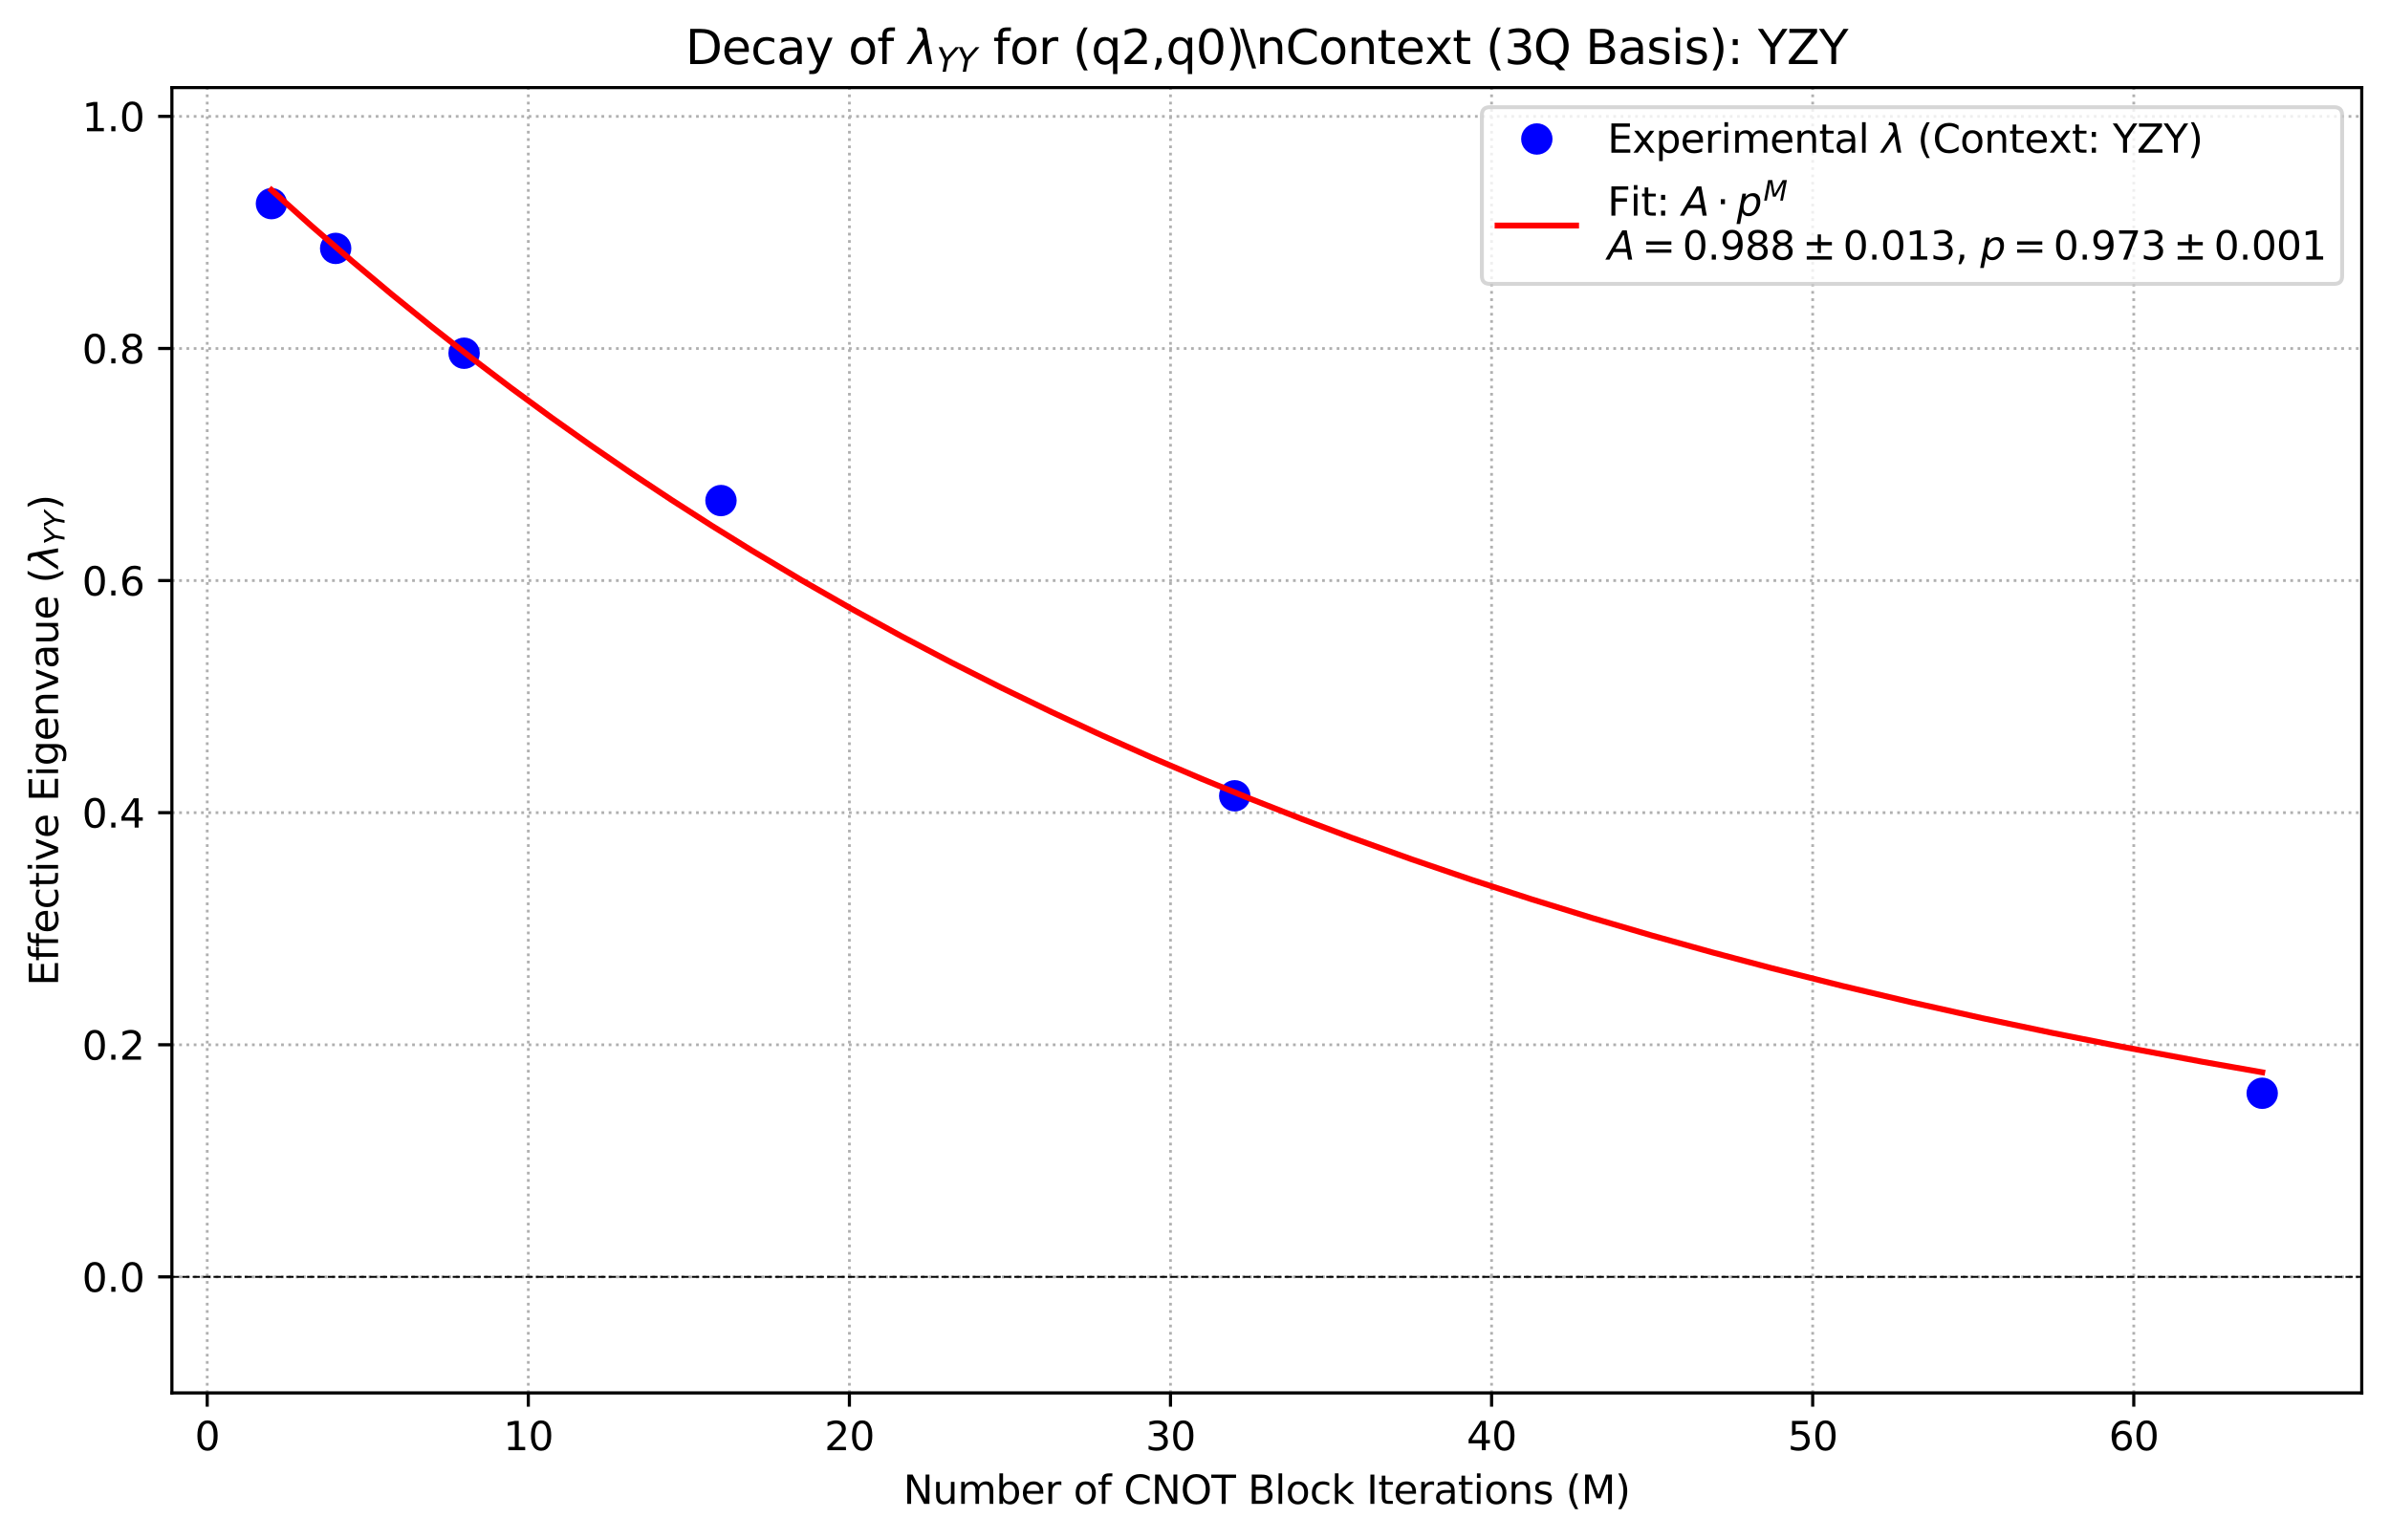 <?xml version="1.0" encoding="utf-8" standalone="no"?>
<!DOCTYPE svg PUBLIC "-//W3C//DTD SVG 1.1//EN"
  "http://www.w3.org/Graphics/SVG/1.1/DTD/svg11.dtd">
<svg xmlns:xlink="http://www.w3.org/1999/xlink" width="609.003pt" height="392.516pt" viewBox="0 0 609.003 392.516" xmlns="http://www.w3.org/2000/svg" version="1.1">
 <defs>
  <style type="text/css">*{stroke-linejoin: round; stroke-linecap: butt}</style>
 </defs>
 <g id="figure_1">
  <g id="patch_1">
   <path d="M -0 392.516 
L 609.003 392.516 
L 609.003 0 
L -0 0 
z
" style="fill: #ffffff"/>
  </g>
  <g id="axes_1">
   <g id="patch_2">
    <path d="M 43.803 354.96 
L 601.803 354.96 
L 601.803 22.32 
L 43.803 22.32 
z
" style="fill: #ffffff"/>
   </g>
   <g id="matplotlib.axis_1">
    <g id="xtick_1">
     <g id="line2d_1">
      <path d="M 52.803 354.96 
L 52.803 22.32 
" clip-path="url(#pe7e18f6854)" style="fill: none; stroke-dasharray: 0.7,1.155; stroke-dashoffset: 0; stroke: #b0b0b0; stroke-width: 0.7"/>
     </g>
     <g id="line2d_2">
      <defs>
       <path id="m74af216a0b" d="M 0 0 
L 0 3.5 
" style="stroke: #000000; stroke-width: 0.8"/>
      </defs>
      <g>
       <use xlink:href="#m74af216a0b" x="52.803" y="354.96" style="stroke: #000000; stroke-width: 0.8"/>
      </g>
     </g>
     <g id="text_1">
      <!-- 0 -->
      <g transform="translate(49.622 369.558) scale(0.1 -0.1)">
       <defs>
        <path id="DejaVuSans-30" d="M 2034 4250 
Q 1547 4250 1301 3770 
Q 1056 3291 1056 2328 
Q 1056 1369 1301 889 
Q 1547 409 2034 409 
Q 2525 409 2770 889 
Q 3016 1369 3016 2328 
Q 3016 3291 2770 3770 
Q 2525 4250 2034 4250 
z
M 2034 4750 
Q 2819 4750 3233 4129 
Q 3647 3509 3647 2328 
Q 3647 1150 3233 529 
Q 2819 -91 2034 -91 
Q 1250 -91 836 529 
Q 422 1150 422 2328 
Q 422 3509 836 4129 
Q 1250 4750 2034 4750 
z
" transform="scale(0.016)"/>
       </defs>
       <use xlink:href="#DejaVuSans-30"/>
      </g>
     </g>
    </g>
    <g id="xtick_2">
     <g id="line2d_3">
      <path d="M 134.621 354.96 
L 134.621 22.32 
" clip-path="url(#pe7e18f6854)" style="fill: none; stroke-dasharray: 0.7,1.155; stroke-dashoffset: 0; stroke: #b0b0b0; stroke-width: 0.7"/>
     </g>
     <g id="line2d_4">
      <g>
       <use xlink:href="#m74af216a0b" x="134.621" y="354.96" style="stroke: #000000; stroke-width: 0.8"/>
      </g>
     </g>
     <g id="text_2">
      <!-- 10 -->
      <g transform="translate(128.259 369.558) scale(0.1 -0.1)">
       <defs>
        <path id="DejaVuSans-31" d="M 794 531 
L 1825 531 
L 1825 4091 
L 703 3866 
L 703 4441 
L 1819 4666 
L 2450 4666 
L 2450 531 
L 3481 531 
L 3481 0 
L 794 0 
L 794 531 
z
" transform="scale(0.016)"/>
       </defs>
       <use xlink:href="#DejaVuSans-31"/>
       <use xlink:href="#DejaVuSans-30" transform="translate(63.623 0)"/>
      </g>
     </g>
    </g>
    <g id="xtick_3">
     <g id="line2d_5">
      <path d="M 216.439 354.96 
L 216.439 22.32 
" clip-path="url(#pe7e18f6854)" style="fill: none; stroke-dasharray: 0.7,1.155; stroke-dashoffset: 0; stroke: #b0b0b0; stroke-width: 0.7"/>
     </g>
     <g id="line2d_6">
      <g>
       <use xlink:href="#m74af216a0b" x="216.439" y="354.96" style="stroke: #000000; stroke-width: 0.8"/>
      </g>
     </g>
     <g id="text_3">
      <!-- 20 -->
      <g transform="translate(210.077 369.558) scale(0.1 -0.1)">
       <defs>
        <path id="DejaVuSans-32" d="M 1228 531 
L 3431 531 
L 3431 0 
L 469 0 
L 469 531 
Q 828 903 1448 1529 
Q 2069 2156 2228 2338 
Q 2531 2678 2651 2914 
Q 2772 3150 2772 3378 
Q 2772 3750 2511 3984 
Q 2250 4219 1831 4219 
Q 1534 4219 1204 4116 
Q 875 4013 500 3803 
L 500 4441 
Q 881 4594 1212 4672 
Q 1544 4750 1819 4750 
Q 2544 4750 2975 4387 
Q 3406 4025 3406 3419 
Q 3406 3131 3298 2873 
Q 3191 2616 2906 2266 
Q 2828 2175 2409 1742 
Q 1991 1309 1228 531 
z
" transform="scale(0.016)"/>
       </defs>
       <use xlink:href="#DejaVuSans-32"/>
       <use xlink:href="#DejaVuSans-30" transform="translate(63.623 0)"/>
      </g>
     </g>
    </g>
    <g id="xtick_4">
     <g id="line2d_7">
      <path d="M 298.258 354.96 
L 298.258 22.32 
" clip-path="url(#pe7e18f6854)" style="fill: none; stroke-dasharray: 0.7,1.155; stroke-dashoffset: 0; stroke: #b0b0b0; stroke-width: 0.7"/>
     </g>
     <g id="line2d_8">
      <g>
       <use xlink:href="#m74af216a0b" x="298.258" y="354.96" style="stroke: #000000; stroke-width: 0.8"/>
      </g>
     </g>
     <g id="text_4">
      <!-- 30 -->
      <g transform="translate(291.895 369.558) scale(0.1 -0.1)">
       <defs>
        <path id="DejaVuSans-33" d="M 2597 2516 
Q 3050 2419 3304 2112 
Q 3559 1806 3559 1356 
Q 3559 666 3084 287 
Q 2609 -91 1734 -91 
Q 1441 -91 1130 -33 
Q 819 25 488 141 
L 488 750 
Q 750 597 1062 519 
Q 1375 441 1716 441 
Q 2309 441 2620 675 
Q 2931 909 2931 1356 
Q 2931 1769 2642 2001 
Q 2353 2234 1838 2234 
L 1294 2234 
L 1294 2753 
L 1863 2753 
Q 2328 2753 2575 2939 
Q 2822 3125 2822 3475 
Q 2822 3834 2567 4026 
Q 2313 4219 1838 4219 
Q 1578 4219 1281 4162 
Q 984 4106 628 3988 
L 628 4550 
Q 988 4650 1302 4700 
Q 1616 4750 1894 4750 
Q 2613 4750 3031 4423 
Q 3450 4097 3450 3541 
Q 3450 3153 3228 2886 
Q 3006 2619 2597 2516 
z
" transform="scale(0.016)"/>
       </defs>
       <use xlink:href="#DejaVuSans-33"/>
       <use xlink:href="#DejaVuSans-30" transform="translate(63.623 0)"/>
      </g>
     </g>
    </g>
    <g id="xtick_5">
     <g id="line2d_9">
      <path d="M 380.076 354.96 
L 380.076 22.32 
" clip-path="url(#pe7e18f6854)" style="fill: none; stroke-dasharray: 0.7,1.155; stroke-dashoffset: 0; stroke: #b0b0b0; stroke-width: 0.7"/>
     </g>
     <g id="line2d_10">
      <g>
       <use xlink:href="#m74af216a0b" x="380.076" y="354.96" style="stroke: #000000; stroke-width: 0.8"/>
      </g>
     </g>
     <g id="text_5">
      <!-- 40 -->
      <g transform="translate(373.713 369.558) scale(0.1 -0.1)">
       <defs>
        <path id="DejaVuSans-34" d="M 2419 4116 
L 825 1625 
L 2419 1625 
L 2419 4116 
z
M 2253 4666 
L 3047 4666 
L 3047 1625 
L 3713 1625 
L 3713 1100 
L 3047 1100 
L 3047 0 
L 2419 0 
L 2419 1100 
L 313 1100 
L 313 1709 
L 2253 4666 
z
" transform="scale(0.016)"/>
       </defs>
       <use xlink:href="#DejaVuSans-34"/>
       <use xlink:href="#DejaVuSans-30" transform="translate(63.623 0)"/>
      </g>
     </g>
    </g>
    <g id="xtick_6">
     <g id="line2d_11">
      <path d="M 461.894 354.96 
L 461.894 22.32 
" clip-path="url(#pe7e18f6854)" style="fill: none; stroke-dasharray: 0.7,1.155; stroke-dashoffset: 0; stroke: #b0b0b0; stroke-width: 0.7"/>
     </g>
     <g id="line2d_12">
      <g>
       <use xlink:href="#m74af216a0b" x="461.894" y="354.96" style="stroke: #000000; stroke-width: 0.8"/>
      </g>
     </g>
     <g id="text_6">
      <!-- 50 -->
      <g transform="translate(455.532 369.558) scale(0.1 -0.1)">
       <defs>
        <path id="DejaVuSans-35" d="M 691 4666 
L 3169 4666 
L 3169 4134 
L 1269 4134 
L 1269 2991 
Q 1406 3038 1543 3061 
Q 1681 3084 1819 3084 
Q 2600 3084 3056 2656 
Q 3513 2228 3513 1497 
Q 3513 744 3044 326 
Q 2575 -91 1722 -91 
Q 1428 -91 1123 -41 
Q 819 9 494 109 
L 494 744 
Q 775 591 1075 516 
Q 1375 441 1709 441 
Q 2250 441 2565 725 
Q 2881 1009 2881 1497 
Q 2881 1984 2565 2268 
Q 2250 2553 1709 2553 
Q 1456 2553 1204 2497 
Q 953 2441 691 2322 
L 691 4666 
z
" transform="scale(0.016)"/>
       </defs>
       <use xlink:href="#DejaVuSans-35"/>
       <use xlink:href="#DejaVuSans-30" transform="translate(63.623 0)"/>
      </g>
     </g>
    </g>
    <g id="xtick_7">
     <g id="line2d_13">
      <path d="M 543.712 354.96 
L 543.712 22.32 
" clip-path="url(#pe7e18f6854)" style="fill: none; stroke-dasharray: 0.7,1.155; stroke-dashoffset: 0; stroke: #b0b0b0; stroke-width: 0.7"/>
     </g>
     <g id="line2d_14">
      <g>
       <use xlink:href="#m74af216a0b" x="543.712" y="354.96" style="stroke: #000000; stroke-width: 0.8"/>
      </g>
     </g>
     <g id="text_7">
      <!-- 60 -->
      <g transform="translate(537.35 369.558) scale(0.1 -0.1)">
       <defs>
        <path id="DejaVuSans-36" d="M 2113 2584 
Q 1688 2584 1439 2293 
Q 1191 2003 1191 1497 
Q 1191 994 1439 701 
Q 1688 409 2113 409 
Q 2538 409 2786 701 
Q 3034 994 3034 1497 
Q 3034 2003 2786 2293 
Q 2538 2584 2113 2584 
z
M 3366 4563 
L 3366 3988 
Q 3128 4100 2886 4159 
Q 2644 4219 2406 4219 
Q 1781 4219 1451 3797 
Q 1122 3375 1075 2522 
Q 1259 2794 1537 2939 
Q 1816 3084 2150 3084 
Q 2853 3084 3261 2657 
Q 3669 2231 3669 1497 
Q 3669 778 3244 343 
Q 2819 -91 2113 -91 
Q 1303 -91 875 529 
Q 447 1150 447 2328 
Q 447 3434 972 4092 
Q 1497 4750 2381 4750 
Q 2619 4750 2861 4703 
Q 3103 4656 3366 4563 
z
" transform="scale(0.016)"/>
       </defs>
       <use xlink:href="#DejaVuSans-36"/>
       <use xlink:href="#DejaVuSans-30" transform="translate(63.623 0)"/>
      </g>
     </g>
    </g>
    <g id="text_8">
     <!-- Number of CNOT Block Iterations (M) -->
     <g transform="translate(230.178 383.237) scale(0.1 -0.1)">
      <defs>
       <path id="DejaVuSans-4e" d="M 628 4666 
L 1478 4666 
L 3547 763 
L 3547 4666 
L 4159 4666 
L 4159 0 
L 3309 0 
L 1241 3903 
L 1241 0 
L 628 0 
L 628 4666 
z
" transform="scale(0.016)"/>
       <path id="DejaVuSans-75" d="M 544 1381 
L 544 3500 
L 1119 3500 
L 1119 1403 
Q 1119 906 1312 657 
Q 1506 409 1894 409 
Q 2359 409 2629 706 
Q 2900 1003 2900 1516 
L 2900 3500 
L 3475 3500 
L 3475 0 
L 2900 0 
L 2900 538 
Q 2691 219 2414 64 
Q 2138 -91 1772 -91 
Q 1169 -91 856 284 
Q 544 659 544 1381 
z
M 1991 3584 
L 1991 3584 
z
" transform="scale(0.016)"/>
       <path id="DejaVuSans-6d" d="M 3328 2828 
Q 3544 3216 3844 3400 
Q 4144 3584 4550 3584 
Q 5097 3584 5394 3201 
Q 5691 2819 5691 2113 
L 5691 0 
L 5113 0 
L 5113 2094 
Q 5113 2597 4934 2840 
Q 4756 3084 4391 3084 
Q 3944 3084 3684 2787 
Q 3425 2491 3425 1978 
L 3425 0 
L 2847 0 
L 2847 2094 
Q 2847 2600 2669 2842 
Q 2491 3084 2119 3084 
Q 1678 3084 1418 2786 
Q 1159 2488 1159 1978 
L 1159 0 
L 581 0 
L 581 3500 
L 1159 3500 
L 1159 2956 
Q 1356 3278 1631 3431 
Q 1906 3584 2284 3584 
Q 2666 3584 2933 3390 
Q 3200 3197 3328 2828 
z
" transform="scale(0.016)"/>
       <path id="DejaVuSans-62" d="M 3116 1747 
Q 3116 2381 2855 2742 
Q 2594 3103 2138 3103 
Q 1681 3103 1420 2742 
Q 1159 2381 1159 1747 
Q 1159 1113 1420 752 
Q 1681 391 2138 391 
Q 2594 391 2855 752 
Q 3116 1113 3116 1747 
z
M 1159 2969 
Q 1341 3281 1617 3432 
Q 1894 3584 2278 3584 
Q 2916 3584 3314 3078 
Q 3713 2572 3713 1747 
Q 3713 922 3314 415 
Q 2916 -91 2278 -91 
Q 1894 -91 1617 61 
Q 1341 213 1159 525 
L 1159 0 
L 581 0 
L 581 4863 
L 1159 4863 
L 1159 2969 
z
" transform="scale(0.016)"/>
       <path id="DejaVuSans-65" d="M 3597 1894 
L 3597 1613 
L 953 1613 
Q 991 1019 1311 708 
Q 1631 397 2203 397 
Q 2534 397 2845 478 
Q 3156 559 3463 722 
L 3463 178 
Q 3153 47 2828 -22 
Q 2503 -91 2169 -91 
Q 1331 -91 842 396 
Q 353 884 353 1716 
Q 353 2575 817 3079 
Q 1281 3584 2069 3584 
Q 2775 3584 3186 3129 
Q 3597 2675 3597 1894 
z
M 3022 2063 
Q 3016 2534 2758 2815 
Q 2500 3097 2075 3097 
Q 1594 3097 1305 2825 
Q 1016 2553 972 2059 
L 3022 2063 
z
" transform="scale(0.016)"/>
       <path id="DejaVuSans-72" d="M 2631 2963 
Q 2534 3019 2420 3045 
Q 2306 3072 2169 3072 
Q 1681 3072 1420 2755 
Q 1159 2438 1159 1844 
L 1159 0 
L 581 0 
L 581 3500 
L 1159 3500 
L 1159 2956 
Q 1341 3275 1631 3429 
Q 1922 3584 2338 3584 
Q 2397 3584 2469 3576 
Q 2541 3569 2628 3553 
L 2631 2963 
z
" transform="scale(0.016)"/>
       <path id="DejaVuSans-20" transform="scale(0.016)"/>
       <path id="DejaVuSans-6f" d="M 1959 3097 
Q 1497 3097 1228 2736 
Q 959 2375 959 1747 
Q 959 1119 1226 758 
Q 1494 397 1959 397 
Q 2419 397 2687 759 
Q 2956 1122 2956 1747 
Q 2956 2369 2687 2733 
Q 2419 3097 1959 3097 
z
M 1959 3584 
Q 2709 3584 3137 3096 
Q 3566 2609 3566 1747 
Q 3566 888 3137 398 
Q 2709 -91 1959 -91 
Q 1206 -91 779 398 
Q 353 888 353 1747 
Q 353 2609 779 3096 
Q 1206 3584 1959 3584 
z
" transform="scale(0.016)"/>
       <path id="DejaVuSans-66" d="M 2375 4863 
L 2375 4384 
L 1825 4384 
Q 1516 4384 1395 4259 
Q 1275 4134 1275 3809 
L 1275 3500 
L 2222 3500 
L 2222 3053 
L 1275 3053 
L 1275 0 
L 697 0 
L 697 3053 
L 147 3053 
L 147 3500 
L 697 3500 
L 697 3744 
Q 697 4328 969 4595 
Q 1241 4863 1831 4863 
L 2375 4863 
z
" transform="scale(0.016)"/>
       <path id="DejaVuSans-43" d="M 4122 4306 
L 4122 3641 
Q 3803 3938 3442 4084 
Q 3081 4231 2675 4231 
Q 1875 4231 1450 3742 
Q 1025 3253 1025 2328 
Q 1025 1406 1450 917 
Q 1875 428 2675 428 
Q 3081 428 3442 575 
Q 3803 722 4122 1019 
L 4122 359 
Q 3791 134 3420 21 
Q 3050 -91 2638 -91 
Q 1578 -91 968 557 
Q 359 1206 359 2328 
Q 359 3453 968 4101 
Q 1578 4750 2638 4750 
Q 3056 4750 3426 4639 
Q 3797 4528 4122 4306 
z
" transform="scale(0.016)"/>
       <path id="DejaVuSans-4f" d="M 2522 4238 
Q 1834 4238 1429 3725 
Q 1025 3213 1025 2328 
Q 1025 1447 1429 934 
Q 1834 422 2522 422 
Q 3209 422 3611 934 
Q 4013 1447 4013 2328 
Q 4013 3213 3611 3725 
Q 3209 4238 2522 4238 
z
M 2522 4750 
Q 3503 4750 4090 4092 
Q 4678 3434 4678 2328 
Q 4678 1225 4090 567 
Q 3503 -91 2522 -91 
Q 1538 -91 948 565 
Q 359 1222 359 2328 
Q 359 3434 948 4092 
Q 1538 4750 2522 4750 
z
" transform="scale(0.016)"/>
       <path id="DejaVuSans-54" d="M -19 4666 
L 3928 4666 
L 3928 4134 
L 2272 4134 
L 2272 0 
L 1638 0 
L 1638 4134 
L -19 4134 
L -19 4666 
z
" transform="scale(0.016)"/>
       <path id="DejaVuSans-42" d="M 1259 2228 
L 1259 519 
L 2272 519 
Q 2781 519 3026 730 
Q 3272 941 3272 1375 
Q 3272 1813 3026 2020 
Q 2781 2228 2272 2228 
L 1259 2228 
z
M 1259 4147 
L 1259 2741 
L 2194 2741 
Q 2656 2741 2882 2914 
Q 3109 3088 3109 3444 
Q 3109 3797 2882 3972 
Q 2656 4147 2194 4147 
L 1259 4147 
z
M 628 4666 
L 2241 4666 
Q 2963 4666 3353 4366 
Q 3744 4066 3744 3513 
Q 3744 3084 3544 2831 
Q 3344 2578 2956 2516 
Q 3422 2416 3680 2098 
Q 3938 1781 3938 1306 
Q 3938 681 3513 340 
Q 3088 0 2303 0 
L 628 0 
L 628 4666 
z
" transform="scale(0.016)"/>
       <path id="DejaVuSans-6c" d="M 603 4863 
L 1178 4863 
L 1178 0 
L 603 0 
L 603 4863 
z
" transform="scale(0.016)"/>
       <path id="DejaVuSans-63" d="M 3122 3366 
L 3122 2828 
Q 2878 2963 2633 3030 
Q 2388 3097 2138 3097 
Q 1578 3097 1268 2742 
Q 959 2388 959 1747 
Q 959 1106 1268 751 
Q 1578 397 2138 397 
Q 2388 397 2633 464 
Q 2878 531 3122 666 
L 3122 134 
Q 2881 22 2623 -34 
Q 2366 -91 2075 -91 
Q 1284 -91 818 406 
Q 353 903 353 1747 
Q 353 2603 823 3093 
Q 1294 3584 2113 3584 
Q 2378 3584 2631 3529 
Q 2884 3475 3122 3366 
z
" transform="scale(0.016)"/>
       <path id="DejaVuSans-6b" d="M 581 4863 
L 1159 4863 
L 1159 1991 
L 2875 3500 
L 3609 3500 
L 1753 1863 
L 3688 0 
L 2938 0 
L 1159 1709 
L 1159 0 
L 581 0 
L 581 4863 
z
" transform="scale(0.016)"/>
       <path id="DejaVuSans-49" d="M 628 4666 
L 1259 4666 
L 1259 0 
L 628 0 
L 628 4666 
z
" transform="scale(0.016)"/>
       <path id="DejaVuSans-74" d="M 1172 4494 
L 1172 3500 
L 2356 3500 
L 2356 3053 
L 1172 3053 
L 1172 1153 
Q 1172 725 1289 603 
Q 1406 481 1766 481 
L 2356 481 
L 2356 0 
L 1766 0 
Q 1100 0 847 248 
Q 594 497 594 1153 
L 594 3053 
L 172 3053 
L 172 3500 
L 594 3500 
L 594 4494 
L 1172 4494 
z
" transform="scale(0.016)"/>
       <path id="DejaVuSans-61" d="M 2194 1759 
Q 1497 1759 1228 1600 
Q 959 1441 959 1056 
Q 959 750 1161 570 
Q 1363 391 1709 391 
Q 2188 391 2477 730 
Q 2766 1069 2766 1631 
L 2766 1759 
L 2194 1759 
z
M 3341 1997 
L 3341 0 
L 2766 0 
L 2766 531 
Q 2569 213 2275 61 
Q 1981 -91 1556 -91 
Q 1019 -91 701 211 
Q 384 513 384 1019 
Q 384 1609 779 1909 
Q 1175 2209 1959 2209 
L 2766 2209 
L 2766 2266 
Q 2766 2663 2505 2880 
Q 2244 3097 1772 3097 
Q 1472 3097 1187 3025 
Q 903 2953 641 2809 
L 641 3341 
Q 956 3463 1253 3523 
Q 1550 3584 1831 3584 
Q 2591 3584 2966 3190 
Q 3341 2797 3341 1997 
z
" transform="scale(0.016)"/>
       <path id="DejaVuSans-69" d="M 603 3500 
L 1178 3500 
L 1178 0 
L 603 0 
L 603 3500 
z
M 603 4863 
L 1178 4863 
L 1178 4134 
L 603 4134 
L 603 4863 
z
" transform="scale(0.016)"/>
       <path id="DejaVuSans-6e" d="M 3513 2113 
L 3513 0 
L 2938 0 
L 2938 2094 
Q 2938 2591 2744 2837 
Q 2550 3084 2163 3084 
Q 1697 3084 1428 2787 
Q 1159 2491 1159 1978 
L 1159 0 
L 581 0 
L 581 3500 
L 1159 3500 
L 1159 2956 
Q 1366 3272 1645 3428 
Q 1925 3584 2291 3584 
Q 2894 3584 3203 3211 
Q 3513 2838 3513 2113 
z
" transform="scale(0.016)"/>
       <path id="DejaVuSans-73" d="M 2834 3397 
L 2834 2853 
Q 2591 2978 2328 3040 
Q 2066 3103 1784 3103 
Q 1356 3103 1142 2972 
Q 928 2841 928 2578 
Q 928 2378 1081 2264 
Q 1234 2150 1697 2047 
L 1894 2003 
Q 2506 1872 2764 1633 
Q 3022 1394 3022 966 
Q 3022 478 2636 193 
Q 2250 -91 1575 -91 
Q 1294 -91 989 -36 
Q 684 19 347 128 
L 347 722 
Q 666 556 975 473 
Q 1284 391 1588 391 
Q 1994 391 2212 530 
Q 2431 669 2431 922 
Q 2431 1156 2273 1281 
Q 2116 1406 1581 1522 
L 1381 1569 
Q 847 1681 609 1914 
Q 372 2147 372 2553 
Q 372 3047 722 3315 
Q 1072 3584 1716 3584 
Q 2034 3584 2315 3537 
Q 2597 3491 2834 3397 
z
" transform="scale(0.016)"/>
       <path id="DejaVuSans-28" d="M 1984 4856 
Q 1566 4138 1362 3434 
Q 1159 2731 1159 2009 
Q 1159 1288 1364 580 
Q 1569 -128 1984 -844 
L 1484 -844 
Q 1016 -109 783 600 
Q 550 1309 550 2009 
Q 550 2706 781 3412 
Q 1013 4119 1484 4856 
L 1984 4856 
z
" transform="scale(0.016)"/>
       <path id="DejaVuSans-4d" d="M 628 4666 
L 1569 4666 
L 2759 1491 
L 3956 4666 
L 4897 4666 
L 4897 0 
L 4281 0 
L 4281 4097 
L 3078 897 
L 2444 897 
L 1241 4097 
L 1241 0 
L 628 0 
L 628 4666 
z
" transform="scale(0.016)"/>
       <path id="DejaVuSans-29" d="M 513 4856 
L 1013 4856 
Q 1481 4119 1714 3412 
Q 1947 2706 1947 2009 
Q 1947 1309 1714 600 
Q 1481 -109 1013 -844 
L 513 -844 
Q 928 -128 1133 580 
Q 1338 1288 1338 2009 
Q 1338 2731 1133 3434 
Q 928 4138 513 4856 
z
" transform="scale(0.016)"/>
      </defs>
      <use xlink:href="#DejaVuSans-4e"/>
      <use xlink:href="#DejaVuSans-75" transform="translate(74.805 0)"/>
      <use xlink:href="#DejaVuSans-6d" transform="translate(138.184 0)"/>
      <use xlink:href="#DejaVuSans-62" transform="translate(235.596 0)"/>
      <use xlink:href="#DejaVuSans-65" transform="translate(299.072 0)"/>
      <use xlink:href="#DejaVuSans-72" transform="translate(360.596 0)"/>
      <use xlink:href="#DejaVuSans-20" transform="translate(401.709 0)"/>
      <use xlink:href="#DejaVuSans-6f" transform="translate(433.496 0)"/>
      <use xlink:href="#DejaVuSans-66" transform="translate(494.678 0)"/>
      <use xlink:href="#DejaVuSans-20" transform="translate(529.883 0)"/>
      <use xlink:href="#DejaVuSans-43" transform="translate(561.67 0)"/>
      <use xlink:href="#DejaVuSans-4e" transform="translate(631.494 0)"/>
      <use xlink:href="#DejaVuSans-4f" transform="translate(706.299 0)"/>
      <use xlink:href="#DejaVuSans-54" transform="translate(785.01 0)"/>
      <use xlink:href="#DejaVuSans-20" transform="translate(846.094 0)"/>
      <use xlink:href="#DejaVuSans-42" transform="translate(877.881 0)"/>
      <use xlink:href="#DejaVuSans-6c" transform="translate(946.484 0)"/>
      <use xlink:href="#DejaVuSans-6f" transform="translate(974.268 0)"/>
      <use xlink:href="#DejaVuSans-63" transform="translate(1035.449 0)"/>
      <use xlink:href="#DejaVuSans-6b" transform="translate(1090.43 0)"/>
      <use xlink:href="#DejaVuSans-20" transform="translate(1148.34 0)"/>
      <use xlink:href="#DejaVuSans-49" transform="translate(1180.127 0)"/>
      <use xlink:href="#DejaVuSans-74" transform="translate(1209.619 0)"/>
      <use xlink:href="#DejaVuSans-65" transform="translate(1248.828 0)"/>
      <use xlink:href="#DejaVuSans-72" transform="translate(1310.352 0)"/>
      <use xlink:href="#DejaVuSans-61" transform="translate(1351.465 0)"/>
      <use xlink:href="#DejaVuSans-74" transform="translate(1412.744 0)"/>
      <use xlink:href="#DejaVuSans-69" transform="translate(1451.953 0)"/>
      <use xlink:href="#DejaVuSans-6f" transform="translate(1479.736 0)"/>
      <use xlink:href="#DejaVuSans-6e" transform="translate(1540.918 0)"/>
      <use xlink:href="#DejaVuSans-73" transform="translate(1604.297 0)"/>
      <use xlink:href="#DejaVuSans-20" transform="translate(1656.396 0)"/>
      <use xlink:href="#DejaVuSans-28" transform="translate(1688.184 0)"/>
      <use xlink:href="#DejaVuSans-4d" transform="translate(1727.197 0)"/>
      <use xlink:href="#DejaVuSans-29" transform="translate(1813.477 0)"/>
     </g>
    </g>
   </g>
   <g id="matplotlib.axis_2">
    <g id="ytick_1">
     <g id="line2d_15">
      <path d="M 43.803 325.387 
L 601.803 325.387 
" clip-path="url(#pe7e18f6854)" style="fill: none; stroke-dasharray: 0.7,1.155; stroke-dashoffset: 0; stroke: #b0b0b0; stroke-width: 0.7"/>
     </g>
     <g id="line2d_16">
      <defs>
       <path id="m5fcdb6798c" d="M 0 0 
L -3.5 0 
" style="stroke: #000000; stroke-width: 0.8"/>
      </defs>
      <g>
       <use xlink:href="#m5fcdb6798c" x="43.803" y="325.387" style="stroke: #000000; stroke-width: 0.8"/>
      </g>
     </g>
     <g id="text_9">
      <!-- 0.0 -->
      <g transform="translate(20.9 329.186) scale(0.1 -0.1)">
       <defs>
        <path id="DejaVuSans-2e" d="M 684 794 
L 1344 794 
L 1344 0 
L 684 0 
L 684 794 
z
" transform="scale(0.016)"/>
       </defs>
       <use xlink:href="#DejaVuSans-30"/>
       <use xlink:href="#DejaVuSans-2e" transform="translate(63.623 0)"/>
       <use xlink:href="#DejaVuSans-30" transform="translate(95.41 0)"/>
      </g>
     </g>
    </g>
    <g id="ytick_2">
     <g id="line2d_17">
      <path d="M 43.803 266.241 
L 601.803 266.241 
" clip-path="url(#pe7e18f6854)" style="fill: none; stroke-dasharray: 0.7,1.155; stroke-dashoffset: 0; stroke: #b0b0b0; stroke-width: 0.7"/>
     </g>
     <g id="line2d_18">
      <g>
       <use xlink:href="#m5fcdb6798c" x="43.803" y="266.241" style="stroke: #000000; stroke-width: 0.8"/>
      </g>
     </g>
     <g id="text_10">
      <!-- 0.2 -->
      <g transform="translate(20.9 270.04) scale(0.1 -0.1)">
       <use xlink:href="#DejaVuSans-30"/>
       <use xlink:href="#DejaVuSans-2e" transform="translate(63.623 0)"/>
       <use xlink:href="#DejaVuSans-32" transform="translate(95.41 0)"/>
      </g>
     </g>
    </g>
    <g id="ytick_3">
     <g id="line2d_19">
      <path d="M 43.803 207.094 
L 601.803 207.094 
" clip-path="url(#pe7e18f6854)" style="fill: none; stroke-dasharray: 0.7,1.155; stroke-dashoffset: 0; stroke: #b0b0b0; stroke-width: 0.7"/>
     </g>
     <g id="line2d_20">
      <g>
       <use xlink:href="#m5fcdb6798c" x="43.803" y="207.094" style="stroke: #000000; stroke-width: 0.8"/>
      </g>
     </g>
     <g id="text_11">
      <!-- 0.4 -->
      <g transform="translate(20.9 210.894) scale(0.1 -0.1)">
       <use xlink:href="#DejaVuSans-30"/>
       <use xlink:href="#DejaVuSans-2e" transform="translate(63.623 0)"/>
       <use xlink:href="#DejaVuSans-34" transform="translate(95.41 0)"/>
      </g>
     </g>
    </g>
    <g id="ytick_4">
     <g id="line2d_21">
      <path d="M 43.803 147.948 
L 601.803 147.948 
" clip-path="url(#pe7e18f6854)" style="fill: none; stroke-dasharray: 0.7,1.155; stroke-dashoffset: 0; stroke: #b0b0b0; stroke-width: 0.7"/>
     </g>
     <g id="line2d_22">
      <g>
       <use xlink:href="#m5fcdb6798c" x="43.803" y="147.948" style="stroke: #000000; stroke-width: 0.8"/>
      </g>
     </g>
     <g id="text_12">
      <!-- 0.6 -->
      <g transform="translate(20.9 151.747) scale(0.1 -0.1)">
       <use xlink:href="#DejaVuSans-30"/>
       <use xlink:href="#DejaVuSans-2e" transform="translate(63.623 0)"/>
       <use xlink:href="#DejaVuSans-36" transform="translate(95.41 0)"/>
      </g>
     </g>
    </g>
    <g id="ytick_5">
     <g id="line2d_23">
      <path d="M 43.803 88.802 
L 601.803 88.802 
" clip-path="url(#pe7e18f6854)" style="fill: none; stroke-dasharray: 0.7,1.155; stroke-dashoffset: 0; stroke: #b0b0b0; stroke-width: 0.7"/>
     </g>
     <g id="line2d_24">
      <g>
       <use xlink:href="#m5fcdb6798c" x="43.803" y="88.802" style="stroke: #000000; stroke-width: 0.8"/>
      </g>
     </g>
     <g id="text_13">
      <!-- 0.8 -->
      <g transform="translate(20.9 92.601) scale(0.1 -0.1)">
       <defs>
        <path id="DejaVuSans-38" d="M 2034 2216 
Q 1584 2216 1326 1975 
Q 1069 1734 1069 1313 
Q 1069 891 1326 650 
Q 1584 409 2034 409 
Q 2484 409 2743 651 
Q 3003 894 3003 1313 
Q 3003 1734 2745 1975 
Q 2488 2216 2034 2216 
z
M 1403 2484 
Q 997 2584 770 2862 
Q 544 3141 544 3541 
Q 544 4100 942 4425 
Q 1341 4750 2034 4750 
Q 2731 4750 3128 4425 
Q 3525 4100 3525 3541 
Q 3525 3141 3298 2862 
Q 3072 2584 2669 2484 
Q 3125 2378 3379 2068 
Q 3634 1759 3634 1313 
Q 3634 634 3220 271 
Q 2806 -91 2034 -91 
Q 1263 -91 848 271 
Q 434 634 434 1313 
Q 434 1759 690 2068 
Q 947 2378 1403 2484 
z
M 1172 3481 
Q 1172 3119 1398 2916 
Q 1625 2713 2034 2713 
Q 2441 2713 2670 2916 
Q 2900 3119 2900 3481 
Q 2900 3844 2670 4047 
Q 2441 4250 2034 4250 
Q 1625 4250 1398 4047 
Q 1172 3844 1172 3481 
z
" transform="scale(0.016)"/>
       </defs>
       <use xlink:href="#DejaVuSans-30"/>
       <use xlink:href="#DejaVuSans-2e" transform="translate(63.623 0)"/>
       <use xlink:href="#DejaVuSans-38" transform="translate(95.41 0)"/>
      </g>
     </g>
    </g>
    <g id="ytick_6">
     <g id="line2d_25">
      <path d="M 43.803 29.656 
L 601.803 29.656 
" clip-path="url(#pe7e18f6854)" style="fill: none; stroke-dasharray: 0.7,1.155; stroke-dashoffset: 0; stroke: #b0b0b0; stroke-width: 0.7"/>
     </g>
     <g id="line2d_26">
      <g>
       <use xlink:href="#m5fcdb6798c" x="43.803" y="29.656" style="stroke: #000000; stroke-width: 0.8"/>
      </g>
     </g>
     <g id="text_14">
      <!-- 1.0 -->
      <g transform="translate(20.9 33.455) scale(0.1 -0.1)">
       <use xlink:href="#DejaVuSans-31"/>
       <use xlink:href="#DejaVuSans-2e" transform="translate(63.623 0)"/>
       <use xlink:href="#DejaVuSans-30" transform="translate(95.41 0)"/>
      </g>
     </g>
    </g>
    <g id="text_15">
     <!-- Effective Eigenvaue ($\lambda_{YY}$) -->
     <g transform="translate(14.8 251.24) rotate(-90) scale(0.1 -0.1)">
      <defs>
       <path id="DejaVuSans-45" d="M 628 4666 
L 3578 4666 
L 3578 4134 
L 1259 4134 
L 1259 2753 
L 3481 2753 
L 3481 2222 
L 1259 2222 
L 1259 531 
L 3634 531 
L 3634 0 
L 628 0 
L 628 4666 
z
" transform="scale(0.016)"/>
       <path id="DejaVuSans-76" d="M 191 3500 
L 800 3500 
L 1894 563 
L 2988 3500 
L 3597 3500 
L 2284 0 
L 1503 0 
L 191 3500 
z
" transform="scale(0.016)"/>
       <path id="DejaVuSans-67" d="M 2906 1791 
Q 2906 2416 2648 2759 
Q 2391 3103 1925 3103 
Q 1463 3103 1205 2759 
Q 947 2416 947 1791 
Q 947 1169 1205 825 
Q 1463 481 1925 481 
Q 2391 481 2648 825 
Q 2906 1169 2906 1791 
z
M 3481 434 
Q 3481 -459 3084 -895 
Q 2688 -1331 1869 -1331 
Q 1566 -1331 1297 -1286 
Q 1028 -1241 775 -1147 
L 775 -588 
Q 1028 -725 1275 -790 
Q 1522 -856 1778 -856 
Q 2344 -856 2625 -561 
Q 2906 -266 2906 331 
L 2906 616 
Q 2728 306 2450 153 
Q 2172 0 1784 0 
Q 1141 0 747 490 
Q 353 981 353 1791 
Q 353 2603 747 3093 
Q 1141 3584 1784 3584 
Q 2172 3584 2450 3431 
Q 2728 3278 2906 2969 
L 2906 3500 
L 3481 3500 
L 3481 434 
z
" transform="scale(0.016)"/>
       <path id="DejaVuSans-Oblique-3bb" d="M 2350 4316 
L 3125 0 
L 2516 0 
L 2038 2588 
L 328 0 
L -281 0 
L 1903 3356 
L 1794 3975 
Q 1725 4369 1391 4369 
L 1091 4369 
L 1184 4863 
L 1550 4856 
Q 2253 4847 2350 4316 
z
" transform="scale(0.016)"/>
       <path id="DejaVuSans-Oblique-59" d="M 403 4666 
L 1081 4666 
L 1953 2747 
L 3616 4666 
L 4325 4666 
L 2209 2222 
L 1778 0 
L 1147 0 
L 1575 2222 
L 403 4666 
z
" transform="scale(0.016)"/>
      </defs>
      <use xlink:href="#DejaVuSans-45" transform="translate(0 0.016)"/>
      <use xlink:href="#DejaVuSans-66" transform="translate(63.184 0.016)"/>
      <use xlink:href="#DejaVuSans-66" transform="translate(98.389 0.016)"/>
      <use xlink:href="#DejaVuSans-65" transform="translate(133.594 0.016)"/>
      <use xlink:href="#DejaVuSans-63" transform="translate(195.117 0.016)"/>
      <use xlink:href="#DejaVuSans-74" transform="translate(250.098 0.016)"/>
      <use xlink:href="#DejaVuSans-69" transform="translate(289.307 0.016)"/>
      <use xlink:href="#DejaVuSans-76" transform="translate(317.09 0.016)"/>
      <use xlink:href="#DejaVuSans-65" transform="translate(376.27 0.016)"/>
      <use xlink:href="#DejaVuSans-20" transform="translate(437.793 0.016)"/>
      <use xlink:href="#DejaVuSans-45" transform="translate(469.58 0.016)"/>
      <use xlink:href="#DejaVuSans-69" transform="translate(532.764 0.016)"/>
      <use xlink:href="#DejaVuSans-67" transform="translate(560.547 0.016)"/>
      <use xlink:href="#DejaVuSans-65" transform="translate(624.023 0.016)"/>
      <use xlink:href="#DejaVuSans-6e" transform="translate(685.547 0.016)"/>
      <use xlink:href="#DejaVuSans-76" transform="translate(748.926 0.016)"/>
      <use xlink:href="#DejaVuSans-61" transform="translate(808.105 0.016)"/>
      <use xlink:href="#DejaVuSans-75" transform="translate(869.385 0.016)"/>
      <use xlink:href="#DejaVuSans-65" transform="translate(932.764 0.016)"/>
      <use xlink:href="#DejaVuSans-20" transform="translate(994.287 0.016)"/>
      <use xlink:href="#DejaVuSans-28" transform="translate(1026.074 0.016)"/>
      <use xlink:href="#DejaVuSans-Oblique-3bb" transform="translate(1065.088 0.016)"/>
      <use xlink:href="#DejaVuSans-Oblique-59" transform="translate(1124.268 -16.391) scale(0.7)"/>
      <use xlink:href="#DejaVuSans-Oblique-59" transform="translate(1167.026 -16.391) scale(0.7)"/>
      <use xlink:href="#DejaVuSans-29" transform="translate(1212.52 0.016)"/>
     </g>
    </g>
   </g>
   <g id="line2d_27">
    <defs>
     <path id="m9cb15443fc" d="M 0 3.5 
C 0.928 3.5 1.819 3.131 2.475 2.475 
C 3.131 1.819 3.5 0.928 3.5 0 
C 3.5 -0.928 3.131 -1.819 2.475 -2.475 
C 1.819 -3.131 0.928 -3.5 0 -3.5 
C -0.928 -3.5 -1.819 -3.131 -2.475 -2.475 
C -3.131 -1.819 -3.5 -0.928 -3.5 0 
C -3.5 0.928 -3.131 1.819 -2.475 2.475 
C -1.819 3.131 -0.928 3.5 0 3.5 
z
" style="stroke: #0000ff"/>
    </defs>
    <g clip-path="url(#pe7e18f6854)">
     <use xlink:href="#m9cb15443fc" x="69.167" y="51.893" style="fill: #0000ff; stroke: #0000ff"/>
     <use xlink:href="#m9cb15443fc" x="85.53" y="63.301" style="fill: #0000ff; stroke: #0000ff"/>
     <use xlink:href="#m9cb15443fc" x="118.258" y="90.015" style="fill: #0000ff; stroke: #0000ff"/>
     <use xlink:href="#m9cb15443fc" x="183.712" y="127.559" style="fill: #0000ff; stroke: #0000ff"/>
     <use xlink:href="#m9cb15443fc" x="314.621" y="202.791" style="fill: #0000ff; stroke: #0000ff"/>
     <use xlink:href="#m9cb15443fc" x="576.439" y="278.601" style="fill: #0000ff; stroke: #0000ff"/>
    </g>
   </g>
   <g id="line2d_28">
    <path d="M 69.167 48.423 
L 79.363 57.567 
L 89.56 66.409 
L 99.756 74.958 
L 109.953 83.226 
L 120.149 91.22 
L 130.345 98.951 
L 140.542 106.426 
L 150.738 113.655 
L 160.935 120.645 
L 171.131 127.404 
L 181.328 133.94 
L 191.524 140.26 
L 204.27 147.868 
L 217.015 155.163 
L 229.761 162.158 
L 242.506 168.866 
L 255.252 175.299 
L 267.997 181.466 
L 280.743 187.381 
L 293.488 193.052 
L 306.234 198.49 
L 318.979 203.705 
L 331.725 208.706 
L 344.471 213.501 
L 359.765 218.995 
L 375.06 224.22 
L 390.355 229.188 
L 405.649 233.912 
L 420.944 238.405 
L 436.238 242.676 
L 451.533 246.738 
L 469.377 251.225 
L 487.221 255.457 
L 505.064 259.447 
L 522.908 263.209 
L 540.752 266.757 
L 561.145 270.564 
L 576.439 273.256 
L 576.439 273.256 
" clip-path="url(#pe7e18f6854)" style="fill: none; stroke: #ff0000; stroke-width: 1.5; stroke-linecap: square"/>
   </g>
   <g id="line2d_29">
    <path d="M 43.803 325.387 
L 601.803 325.387 
" clip-path="url(#pe7e18f6854)" style="fill: none; stroke-dasharray: 1.85,0.8; stroke-dashoffset: 0; stroke: #000000; stroke-width: 0.5"/>
   </g>
   <g id="patch_3">
    <path d="M 43.803 354.96 
L 43.803 22.32 
" style="fill: none; stroke: #000000; stroke-width: 0.8; stroke-linejoin: miter; stroke-linecap: square"/>
   </g>
   <g id="patch_4">
    <path d="M 601.803 354.96 
L 601.803 22.32 
" style="fill: none; stroke: #000000; stroke-width: 0.8; stroke-linejoin: miter; stroke-linecap: square"/>
   </g>
   <g id="patch_5">
    <path d="M 43.803 354.96 
L 601.803 354.96 
" style="fill: none; stroke: #000000; stroke-width: 0.8; stroke-linejoin: miter; stroke-linecap: square"/>
   </g>
   <g id="patch_6">
    <path d="M 43.803 22.32 
L 601.803 22.32 
" style="fill: none; stroke: #000000; stroke-width: 0.8; stroke-linejoin: miter; stroke-linecap: square"/>
   </g>
   <g id="text_16">
    <!-- Decay of $\lambda_{YY}$ for (q2,q0)\nContext (3Q Basis): YZY -->
    <g transform="translate(174.663 16.32) scale(0.12 -0.12)">
     <defs>
      <path id="DejaVuSans-44" d="M 1259 4147 
L 1259 519 
L 2022 519 
Q 2988 519 3436 956 
Q 3884 1394 3884 2338 
Q 3884 3275 3436 3711 
Q 2988 4147 2022 4147 
L 1259 4147 
z
M 628 4666 
L 1925 4666 
Q 3281 4666 3915 4102 
Q 4550 3538 4550 2338 
Q 4550 1131 3912 565 
Q 3275 0 1925 0 
L 628 0 
L 628 4666 
z
" transform="scale(0.016)"/>
      <path id="DejaVuSans-79" d="M 2059 -325 
Q 1816 -950 1584 -1140 
Q 1353 -1331 966 -1331 
L 506 -1331 
L 506 -850 
L 844 -850 
Q 1081 -850 1212 -737 
Q 1344 -625 1503 -206 
L 1606 56 
L 191 3500 
L 800 3500 
L 1894 763 
L 2988 3500 
L 3597 3500 
L 2059 -325 
z
" transform="scale(0.016)"/>
      <path id="DejaVuSans-71" d="M 947 1747 
Q 947 1113 1208 752 
Q 1469 391 1925 391 
Q 2381 391 2643 752 
Q 2906 1113 2906 1747 
Q 2906 2381 2643 2742 
Q 2381 3103 1925 3103 
Q 1469 3103 1208 2742 
Q 947 2381 947 1747 
z
M 2906 525 
Q 2725 213 2448 61 
Q 2172 -91 1784 -91 
Q 1150 -91 751 415 
Q 353 922 353 1747 
Q 353 2572 751 3078 
Q 1150 3584 1784 3584 
Q 2172 3584 2448 3432 
Q 2725 3281 2906 2969 
L 2906 3500 
L 3481 3500 
L 3481 -1331 
L 2906 -1331 
L 2906 525 
z
" transform="scale(0.016)"/>
      <path id="DejaVuSans-2c" d="M 750 794 
L 1409 794 
L 1409 256 
L 897 -744 
L 494 -744 
L 750 256 
L 750 794 
z
" transform="scale(0.016)"/>
      <path id="DejaVuSans-5c" d="M 531 4666 
L 2156 -594 
L 1625 -594 
L 0 4666 
L 531 4666 
z
" transform="scale(0.016)"/>
      <path id="DejaVuSans-78" d="M 3513 3500 
L 2247 1797 
L 3578 0 
L 2900 0 
L 1881 1375 
L 863 0 
L 184 0 
L 1544 1831 
L 300 3500 
L 978 3500 
L 1906 2253 
L 2834 3500 
L 3513 3500 
z
" transform="scale(0.016)"/>
      <path id="DejaVuSans-51" d="M 2522 4238 
Q 1834 4238 1429 3725 
Q 1025 3213 1025 2328 
Q 1025 1447 1429 934 
Q 1834 422 2522 422 
Q 3209 422 3611 934 
Q 4013 1447 4013 2328 
Q 4013 3213 3611 3725 
Q 3209 4238 2522 4238 
z
M 3406 84 
L 4238 -825 
L 3475 -825 
L 2784 -78 
Q 2681 -84 2626 -87 
Q 2572 -91 2522 -91 
Q 1538 -91 948 567 
Q 359 1225 359 2328 
Q 359 3434 948 4092 
Q 1538 4750 2522 4750 
Q 3503 4750 4090 4092 
Q 4678 3434 4678 2328 
Q 4678 1516 4351 937 
Q 4025 359 3406 84 
z
" transform="scale(0.016)"/>
      <path id="DejaVuSans-3a" d="M 750 794 
L 1409 794 
L 1409 0 
L 750 0 
L 750 794 
z
M 750 3309 
L 1409 3309 
L 1409 2516 
L 750 2516 
L 750 3309 
z
" transform="scale(0.016)"/>
      <path id="DejaVuSans-59" d="M -13 4666 
L 666 4666 
L 1959 2747 
L 3244 4666 
L 3922 4666 
L 2272 2222 
L 2272 0 
L 1638 0 
L 1638 2222 
L -13 4666 
z
" transform="scale(0.016)"/>
      <path id="DejaVuSans-5a" d="M 359 4666 
L 4025 4666 
L 4025 4184 
L 1075 531 
L 4097 531 
L 4097 0 
L 288 0 
L 288 481 
L 3238 4134 
L 359 4134 
L 359 4666 
z
" transform="scale(0.016)"/>
     </defs>
     <use xlink:href="#DejaVuSans-44" transform="translate(0 0.016)"/>
     <use xlink:href="#DejaVuSans-65" transform="translate(77.002 0.016)"/>
     <use xlink:href="#DejaVuSans-63" transform="translate(138.525 0.016)"/>
     <use xlink:href="#DejaVuSans-61" transform="translate(193.506 0.016)"/>
     <use xlink:href="#DejaVuSans-79" transform="translate(254.785 0.016)"/>
     <use xlink:href="#DejaVuSans-20" transform="translate(313.965 0.016)"/>
     <use xlink:href="#DejaVuSans-6f" transform="translate(345.752 0.016)"/>
     <use xlink:href="#DejaVuSans-66" transform="translate(406.934 0.016)"/>
     <use xlink:href="#DejaVuSans-20" transform="translate(442.139 0.016)"/>
     <use xlink:href="#DejaVuSans-Oblique-3bb" transform="translate(473.926 0.016)"/>
     <use xlink:href="#DejaVuSans-Oblique-59" transform="translate(533.105 -16.391) scale(0.7)"/>
     <use xlink:href="#DejaVuSans-Oblique-59" transform="translate(575.864 -16.391) scale(0.7)"/>
     <use xlink:href="#DejaVuSans-20" transform="translate(621.357 0.016)"/>
     <use xlink:href="#DejaVuSans-66" transform="translate(653.145 0.016)"/>
     <use xlink:href="#DejaVuSans-6f" transform="translate(688.35 0.016)"/>
     <use xlink:href="#DejaVuSans-72" transform="translate(749.531 0.016)"/>
     <use xlink:href="#DejaVuSans-20" transform="translate(790.645 0.016)"/>
     <use xlink:href="#DejaVuSans-28" transform="translate(822.432 0.016)"/>
     <use xlink:href="#DejaVuSans-71" transform="translate(861.445 0.016)"/>
     <use xlink:href="#DejaVuSans-32" transform="translate(924.922 0.016)"/>
     <use xlink:href="#DejaVuSans-2c" transform="translate(988.545 0.016)"/>
     <use xlink:href="#DejaVuSans-71" transform="translate(1020.332 0.016)"/>
     <use xlink:href="#DejaVuSans-30" transform="translate(1083.809 0.016)"/>
     <use xlink:href="#DejaVuSans-29" transform="translate(1147.432 0.016)"/>
     <use xlink:href="#DejaVuSans-5c" transform="translate(1177.32 0.016)"/>
     <use xlink:href="#DejaVuSans-6e" transform="translate(1211.012 0.016)"/>
     <use xlink:href="#DejaVuSans-43" transform="translate(1274.391 0.016)"/>
     <use xlink:href="#DejaVuSans-6f" transform="translate(1344.215 0.016)"/>
     <use xlink:href="#DejaVuSans-6e" transform="translate(1405.396 0.016)"/>
     <use xlink:href="#DejaVuSans-74" transform="translate(1468.775 0.016)"/>
     <use xlink:href="#DejaVuSans-65" transform="translate(1507.984 0.016)"/>
     <use xlink:href="#DejaVuSans-78" transform="translate(1569.508 0.016)"/>
     <use xlink:href="#DejaVuSans-74" transform="translate(1628.688 0.016)"/>
     <use xlink:href="#DejaVuSans-20" transform="translate(1667.896 0.016)"/>
     <use xlink:href="#DejaVuSans-28" transform="translate(1699.684 0.016)"/>
     <use xlink:href="#DejaVuSans-33" transform="translate(1738.697 0.016)"/>
     <use xlink:href="#DejaVuSans-51" transform="translate(1800.57 0.016)"/>
     <use xlink:href="#DejaVuSans-20" transform="translate(1879.281 0.016)"/>
     <use xlink:href="#DejaVuSans-42" transform="translate(1911.068 0.016)"/>
     <use xlink:href="#DejaVuSans-61" transform="translate(1979.672 0.016)"/>
     <use xlink:href="#DejaVuSans-73" transform="translate(2040.951 0.016)"/>
     <use xlink:href="#DejaVuSans-69" transform="translate(2093.051 0.016)"/>
     <use xlink:href="#DejaVuSans-73" transform="translate(2120.834 0.016)"/>
     <use xlink:href="#DejaVuSans-29" transform="translate(2172.934 0.016)"/>
     <use xlink:href="#DejaVuSans-3a" transform="translate(2211.947 0.016)"/>
     <use xlink:href="#DejaVuSans-20" transform="translate(2245.639 0.016)"/>
     <use xlink:href="#DejaVuSans-59" transform="translate(2277.426 0.016)"/>
     <use xlink:href="#DejaVuSans-5a" transform="translate(2338.51 0.016)"/>
     <use xlink:href="#DejaVuSans-59" transform="translate(2407.016 0.016)"/>
    </g>
   </g>
   <g id="legend_1">
    <g id="patch_7">
     <path d="M 379.603 72.338 
L 594.803 72.338 
Q 596.803 72.338 596.803 70.338 
L 596.803 29.32 
Q 596.803 27.32 594.803 27.32 
L 379.603 27.32 
Q 377.603 27.32 377.603 29.32 
L 377.603 70.338 
Q 377.603 72.338 379.603 72.338 
z
" style="fill: #ffffff; opacity: 0.8; stroke: #cccccc; stroke-linejoin: miter"/>
    </g>
    <g id="line2d_30">
     <g>
      <use xlink:href="#m9cb15443fc" x="391.603" y="35.42" style="fill: #0000ff; stroke: #0000ff"/>
     </g>
    </g>
    <g id="text_17">
     <!-- Experimental $\lambda$ (Context: YZY) -->
     <g transform="translate(409.603 38.92) scale(0.1 -0.1)">
      <defs>
       <path id="DejaVuSans-70" d="M 1159 525 
L 1159 -1331 
L 581 -1331 
L 581 3500 
L 1159 3500 
L 1159 2969 
Q 1341 3281 1617 3432 
Q 1894 3584 2278 3584 
Q 2916 3584 3314 3078 
Q 3713 2572 3713 1747 
Q 3713 922 3314 415 
Q 2916 -91 2278 -91 
Q 1894 -91 1617 61 
Q 1341 213 1159 525 
z
M 3116 1747 
Q 3116 2381 2855 2742 
Q 2594 3103 2138 3103 
Q 1681 3103 1420 2742 
Q 1159 2381 1159 1747 
Q 1159 1113 1420 752 
Q 1681 391 2138 391 
Q 2594 391 2855 752 
Q 3116 1113 3116 1747 
z
" transform="scale(0.016)"/>
      </defs>
      <use xlink:href="#DejaVuSans-45" transform="translate(0 0.016)"/>
      <use xlink:href="#DejaVuSans-78" transform="translate(63.184 0.016)"/>
      <use xlink:href="#DejaVuSans-70" transform="translate(122.363 0.016)"/>
      <use xlink:href="#DejaVuSans-65" transform="translate(185.84 0.016)"/>
      <use xlink:href="#DejaVuSans-72" transform="translate(247.363 0.016)"/>
      <use xlink:href="#DejaVuSans-69" transform="translate(288.477 0.016)"/>
      <use xlink:href="#DejaVuSans-6d" transform="translate(316.26 0.016)"/>
      <use xlink:href="#DejaVuSans-65" transform="translate(413.672 0.016)"/>
      <use xlink:href="#DejaVuSans-6e" transform="translate(475.195 0.016)"/>
      <use xlink:href="#DejaVuSans-74" transform="translate(538.574 0.016)"/>
      <use xlink:href="#DejaVuSans-61" transform="translate(577.783 0.016)"/>
      <use xlink:href="#DejaVuSans-6c" transform="translate(639.062 0.016)"/>
      <use xlink:href="#DejaVuSans-20" transform="translate(666.846 0.016)"/>
      <use xlink:href="#DejaVuSans-Oblique-3bb" transform="translate(698.633 0.016)"/>
      <use xlink:href="#DejaVuSans-20" transform="translate(757.812 0.016)"/>
      <use xlink:href="#DejaVuSans-28" transform="translate(789.6 0.016)"/>
      <use xlink:href="#DejaVuSans-43" transform="translate(828.613 0.016)"/>
      <use xlink:href="#DejaVuSans-6f" transform="translate(898.438 0.016)"/>
      <use xlink:href="#DejaVuSans-6e" transform="translate(959.619 0.016)"/>
      <use xlink:href="#DejaVuSans-74" transform="translate(1022.998 0.016)"/>
      <use xlink:href="#DejaVuSans-65" transform="translate(1062.207 0.016)"/>
      <use xlink:href="#DejaVuSans-78" transform="translate(1123.73 0.016)"/>
      <use xlink:href="#DejaVuSans-74" transform="translate(1182.91 0.016)"/>
      <use xlink:href="#DejaVuSans-3a" transform="translate(1222.119 0.016)"/>
      <use xlink:href="#DejaVuSans-20" transform="translate(1255.811 0.016)"/>
      <use xlink:href="#DejaVuSans-59" transform="translate(1287.598 0.016)"/>
      <use xlink:href="#DejaVuSans-5a" transform="translate(1348.682 0.016)"/>
      <use xlink:href="#DejaVuSans-59" transform="translate(1417.188 0.016)"/>
      <use xlink:href="#DejaVuSans-29" transform="translate(1478.271 0.016)"/>
     </g>
    </g>
    <g id="line2d_31">
     <path d="M 381.603 57.478 
L 391.603 57.478 
L 401.603 57.478 
" style="fill: none; stroke: #ff0000; stroke-width: 1.5; stroke-linecap: square"/>
    </g>
    <g id="text_18">
     <!-- Fit: $A \cdot p^M$ -->
     <g transform="translate(409.603 55.02) scale(0.1 -0.1)">
      <defs>
       <path id="DejaVuSans-46" d="M 628 4666 
L 3309 4666 
L 3309 4134 
L 1259 4134 
L 1259 2759 
L 3109 2759 
L 3109 2228 
L 1259 2228 
L 1259 0 
L 628 0 
L 628 4666 
z
" transform="scale(0.016)"/>
       <path id="DejaVuSans-Oblique-41" d="M 2356 4666 
L 3072 4666 
L 3938 0 
L 3278 0 
L 3084 1197 
L 984 1197 
L 325 0 
L -341 0 
L 2356 4666 
z
M 2584 4044 
L 1275 1722 
L 2988 1722 
L 2584 4044 
z
" transform="scale(0.016)"/>
       <path id="DejaVuSans-22c5" d="M 684 2619 
L 1344 2619 
L 1344 1825 
L 684 1825 
L 684 2619 
z
" transform="scale(0.016)"/>
       <path id="DejaVuSans-Oblique-70" d="M 3175 2156 
Q 3175 2616 2975 2859 
Q 2775 3103 2400 3103 
Q 2144 3103 1911 2972 
Q 1678 2841 1497 2591 
Q 1319 2344 1212 1994 
Q 1106 1644 1106 1300 
Q 1106 863 1306 627 
Q 1506 391 1875 391 
Q 2147 391 2380 519 
Q 2613 647 2778 891 
Q 2956 1147 3065 1494 
Q 3175 1841 3175 2156 
z
M 1394 2969 
Q 1625 3272 1939 3428 
Q 2253 3584 2638 3584 
Q 3175 3584 3472 3232 
Q 3769 2881 3769 2247 
Q 3769 1728 3584 1258 
Q 3400 788 3053 416 
Q 2822 169 2531 39 
Q 2241 -91 1919 -91 
Q 1547 -91 1294 64 
Q 1041 219 916 525 
L 556 -1331 
L -19 -1331 
L 922 3500 
L 1497 3500 
L 1394 2969 
z
" transform="scale(0.016)"/>
       <path id="DejaVuSans-Oblique-4d" d="M 1081 4666 
L 2028 4666 
L 2572 1522 
L 4378 4666 
L 5350 4666 
L 4441 0 
L 3828 0 
L 4622 4091 
L 2791 897 
L 2175 897 
L 1581 4103 
L 788 0 
L 172 0 
L 1081 4666 
z
" transform="scale(0.016)"/>
      </defs>
      <use xlink:href="#DejaVuSans-46" transform="translate(0 0.684)"/>
      <use xlink:href="#DejaVuSans-69" transform="translate(57.52 0.684)"/>
      <use xlink:href="#DejaVuSans-74" transform="translate(85.303 0.684)"/>
      <use xlink:href="#DejaVuSans-3a" transform="translate(124.512 0.684)"/>
      <use xlink:href="#DejaVuSans-20" transform="translate(158.203 0.684)"/>
      <use xlink:href="#DejaVuSans-Oblique-41" transform="translate(189.99 0.684)"/>
      <use xlink:href="#DejaVuSans-22c5" transform="translate(277.881 0.684)"/>
      <use xlink:href="#DejaVuSans-Oblique-70" transform="translate(329.15 0.684)"/>
      <use xlink:href="#DejaVuSans-Oblique-4d" transform="translate(397.277 38.966) scale(0.7)"/>
     </g>
     <!-- $A=0.988\pm 0.013$, $p=0.973\pm 0.001$ -->
     <g transform="translate(409.603 66.238) scale(0.1 -0.1)">
      <defs>
       <path id="DejaVuSans-3d" d="M 678 2906 
L 4684 2906 
L 4684 2381 
L 678 2381 
L 678 2906 
z
M 678 1631 
L 4684 1631 
L 4684 1100 
L 678 1100 
L 678 1631 
z
" transform="scale(0.016)"/>
       <path id="DejaVuSans-39" d="M 703 97 
L 703 672 
Q 941 559 1184 500 
Q 1428 441 1663 441 
Q 2288 441 2617 861 
Q 2947 1281 2994 2138 
Q 2813 1869 2534 1725 
Q 2256 1581 1919 1581 
Q 1219 1581 811 2004 
Q 403 2428 403 3163 
Q 403 3881 828 4315 
Q 1253 4750 1959 4750 
Q 2769 4750 3195 4129 
Q 3622 3509 3622 2328 
Q 3622 1225 3098 567 
Q 2575 -91 1691 -91 
Q 1453 -91 1209 -44 
Q 966 3 703 97 
z
M 1959 2075 
Q 2384 2075 2632 2365 
Q 2881 2656 2881 3163 
Q 2881 3666 2632 3958 
Q 2384 4250 1959 4250 
Q 1534 4250 1286 3958 
Q 1038 3666 1038 3163 
Q 1038 2656 1286 2365 
Q 1534 2075 1959 2075 
z
" transform="scale(0.016)"/>
       <path id="DejaVuSans-b1" d="M 2944 4013 
L 2944 2803 
L 4684 2803 
L 4684 2272 
L 2944 2272 
L 2944 1063 
L 2419 1063 
L 2419 2272 
L 678 2272 
L 678 2803 
L 2419 2803 
L 2419 4013 
L 2944 4013 
z
M 678 531 
L 4684 531 
L 4684 0 
L 678 0 
L 678 531 
z
" transform="scale(0.016)"/>
       <path id="DejaVuSans-37" d="M 525 4666 
L 3525 4666 
L 3525 4397 
L 1831 0 
L 1172 0 
L 2766 4134 
L 525 4134 
L 525 4666 
z
" transform="scale(0.016)"/>
      </defs>
      <use xlink:href="#DejaVuSans-Oblique-41" transform="translate(0 0.781)"/>
      <use xlink:href="#DejaVuSans-3d" transform="translate(87.891 0.781)"/>
      <use xlink:href="#DejaVuSans-30" transform="translate(191.162 0.781)"/>
      <use xlink:href="#DejaVuSans-2e" transform="translate(254.785 0.781)"/>
      <use xlink:href="#DejaVuSans-39" transform="translate(286.572 0.781)"/>
      <use xlink:href="#DejaVuSans-38" transform="translate(350.195 0.781)"/>
      <use xlink:href="#DejaVuSans-38" transform="translate(413.818 0.781)"/>
      <use xlink:href="#DejaVuSans-b1" transform="translate(496.924 0.781)"/>
      <use xlink:href="#DejaVuSans-30" transform="translate(600.195 0.781)"/>
      <use xlink:href="#DejaVuSans-2e" transform="translate(663.818 0.781)"/>
      <use xlink:href="#DejaVuSans-30" transform="translate(695.605 0.781)"/>
      <use xlink:href="#DejaVuSans-31" transform="translate(759.229 0.781)"/>
      <use xlink:href="#DejaVuSans-33" transform="translate(822.852 0.781)"/>
      <use xlink:href="#DejaVuSans-2c" transform="translate(886.475 0.781)"/>
      <use xlink:href="#DejaVuSans-20" transform="translate(918.262 0.781)"/>
      <use xlink:href="#DejaVuSans-Oblique-70" transform="translate(950.049 0.781)"/>
      <use xlink:href="#DejaVuSans-3d" transform="translate(1033.008 0.781)"/>
      <use xlink:href="#DejaVuSans-30" transform="translate(1136.279 0.781)"/>
      <use xlink:href="#DejaVuSans-2e" transform="translate(1199.902 0.781)"/>
      <use xlink:href="#DejaVuSans-39" transform="translate(1231.689 0.781)"/>
      <use xlink:href="#DejaVuSans-37" transform="translate(1295.312 0.781)"/>
      <use xlink:href="#DejaVuSans-33" transform="translate(1358.936 0.781)"/>
      <use xlink:href="#DejaVuSans-b1" transform="translate(1442.041 0.781)"/>
      <use xlink:href="#DejaVuSans-30" transform="translate(1545.312 0.781)"/>
      <use xlink:href="#DejaVuSans-2e" transform="translate(1608.936 0.781)"/>
      <use xlink:href="#DejaVuSans-30" transform="translate(1640.723 0.781)"/>
      <use xlink:href="#DejaVuSans-30" transform="translate(1704.346 0.781)"/>
      <use xlink:href="#DejaVuSans-31" transform="translate(1767.969 0.781)"/>
     </g>
    </g>
   </g>
  </g>
 </g>
 <defs>
  <clipPath id="pe7e18f6854">
   <rect x="43.803" y="22.32" width="558" height="332.64"/>
  </clipPath>
 </defs>
</svg>
